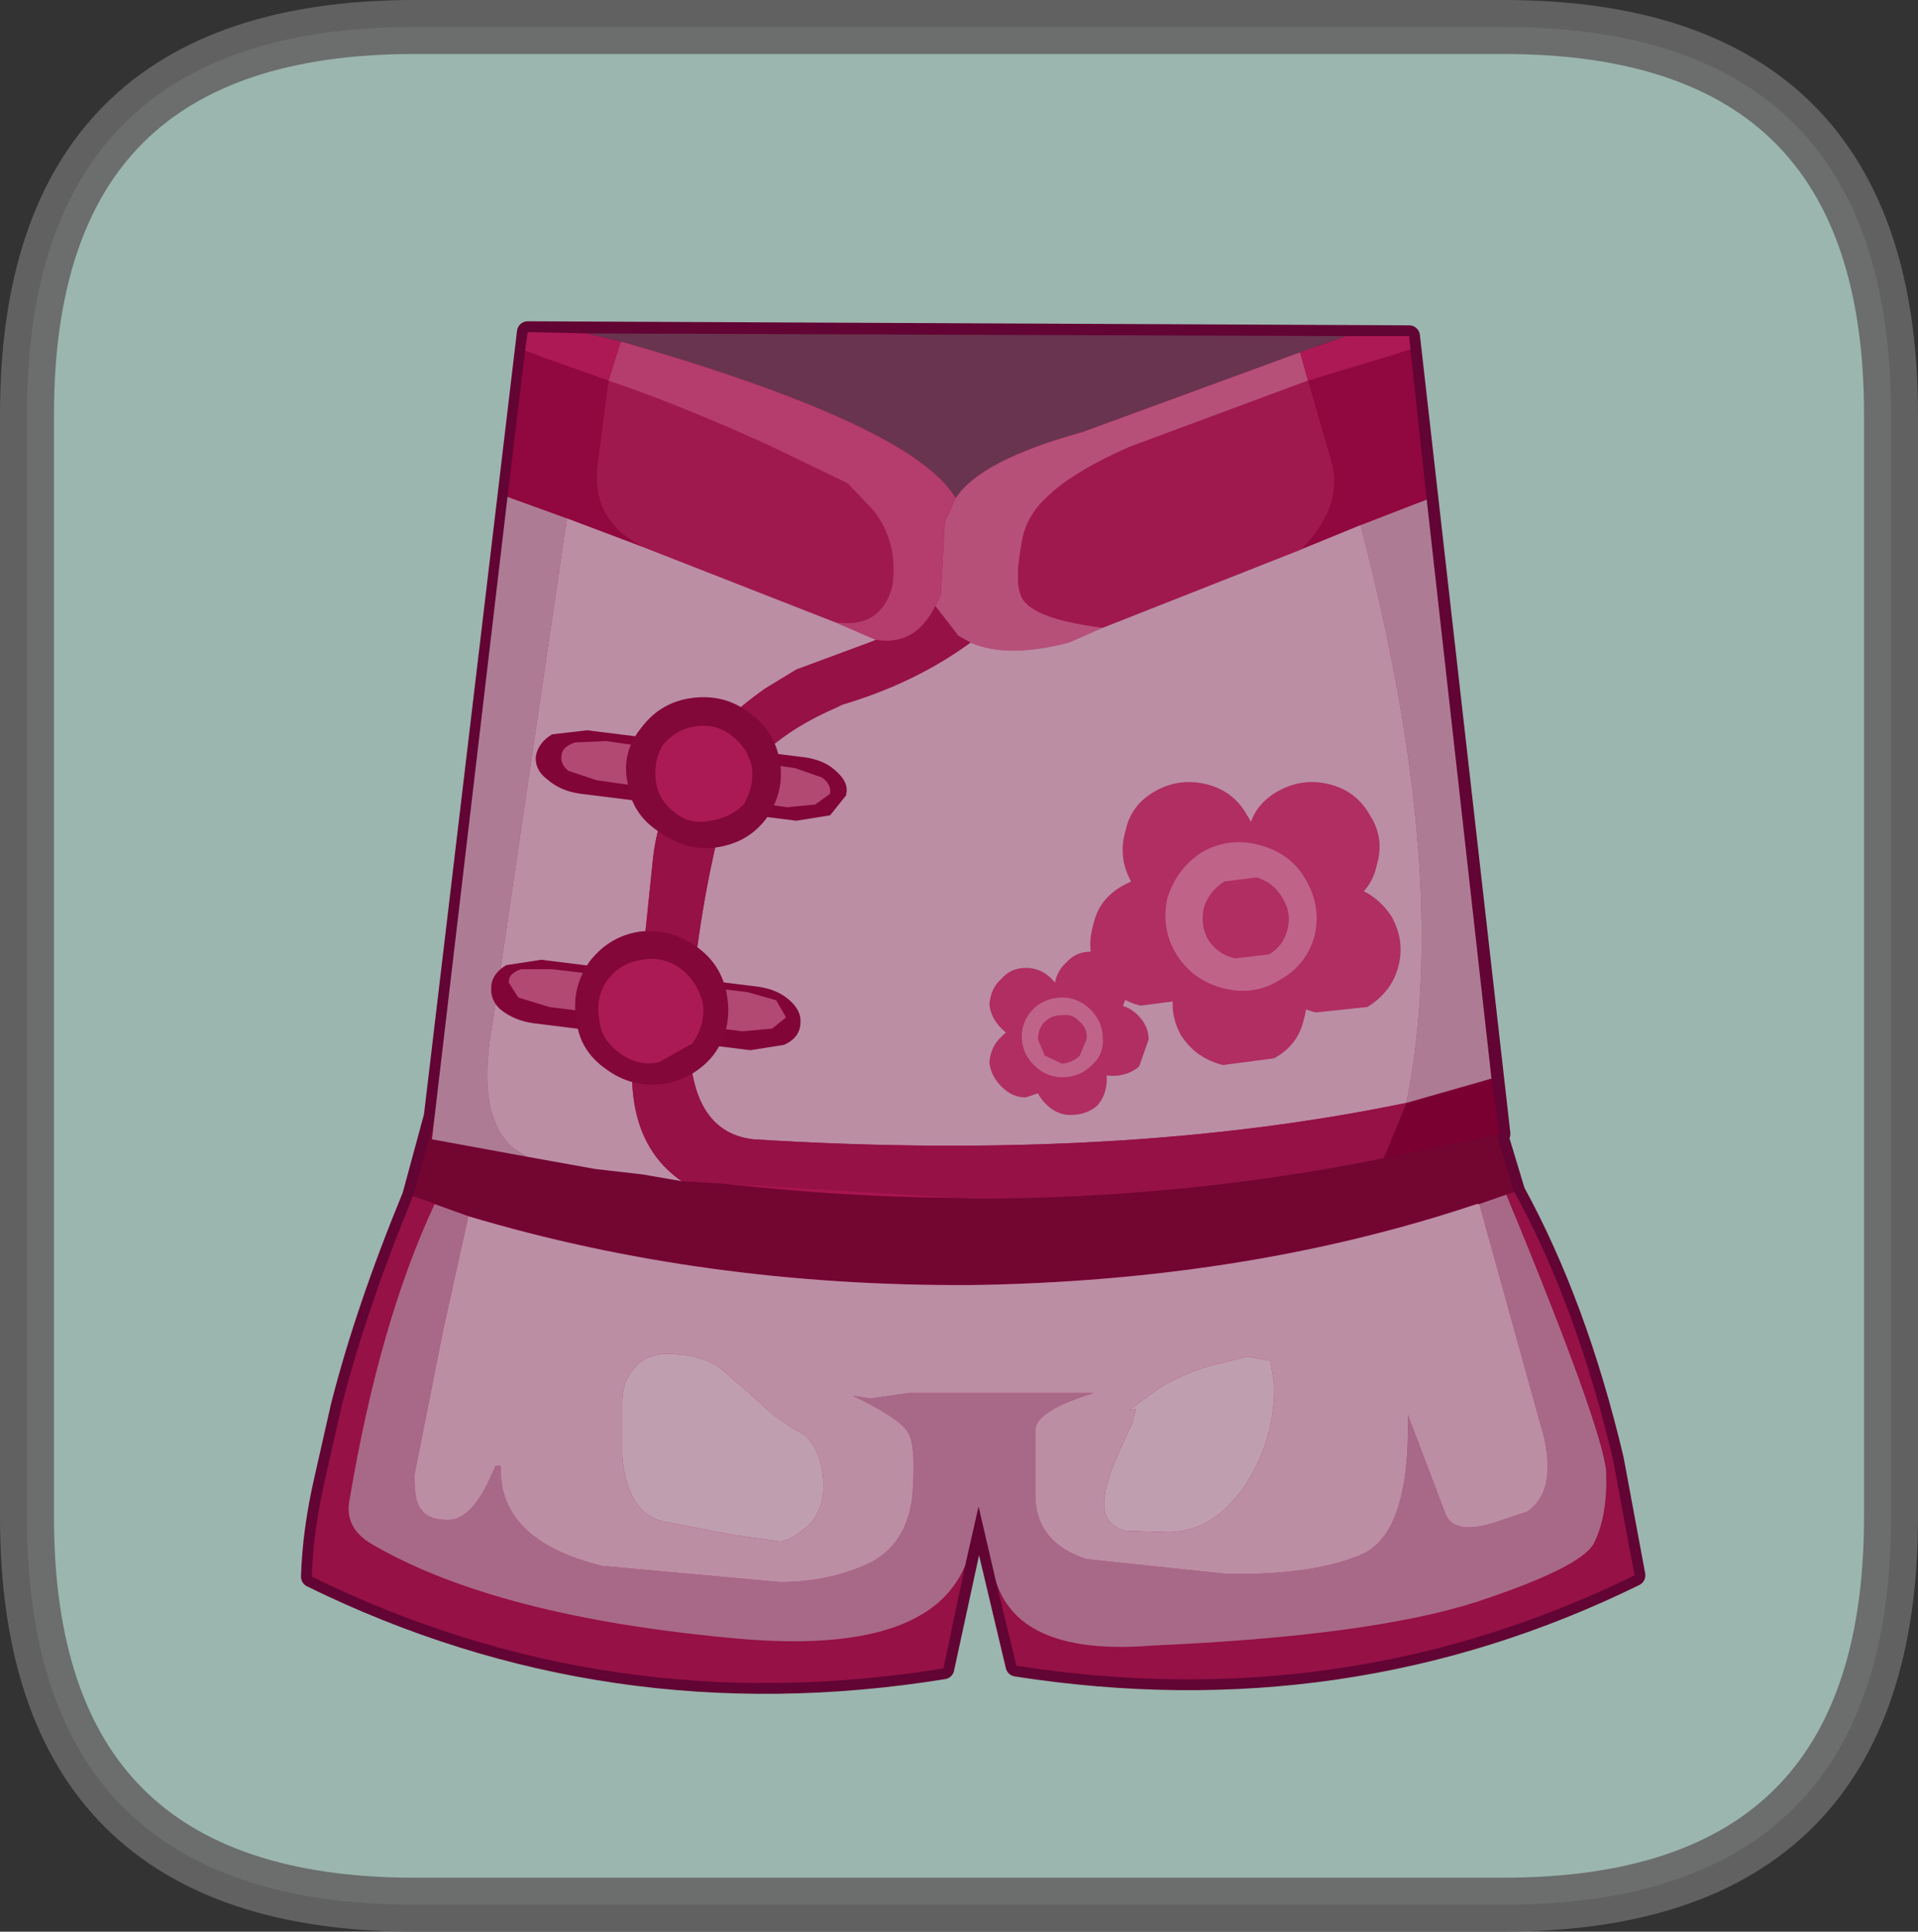 <?xml version="1.0" encoding="UTF-8" standalone="no"?>
<svg xmlns:xlink="http://www.w3.org/1999/xlink" height="71.55px" width="71.05px" xmlns="http://www.w3.org/2000/svg">
  <rect width="100%" height="100%" fill="#333333" stroke="none"/>
  <g transform="matrix(1.0, 0.0, 0.0, 1.0, 12.35, 11.1)">
    <path d="M43.35 -10.1 Q57.7 -10.1 57.7 4.25 L57.7 45.1 Q57.7 59.45 43.35 59.45 L3.0 59.45 Q-11.35 59.45 -11.35 45.1 L-11.35 4.25 Q-11.35 -10.1 3.0 -10.1 L43.35 -10.1" fill="#cff3e8" fill-rule="evenodd" stroke="none"/>
    <path d="M43.1 30.9 L43.75 33.05 Q46.05 37.25 47.4 42.95 L48.2 47.25 Q37.5 52.5 25.3 50.6 L23.9 44.7 22.6 50.7 Q10.2 52.7 -0.8 47.3 -0.75 45.6 -0.3 43.65 L0.3 41.0 Q1.2 37.45 2.95 33.2 L3.75 30.25 7.2 1.2 39.85 1.35 43.2 30.9 43.1 30.9" fill="#e01c6a" fill-rule="evenodd" stroke="none"/>
    <path d="M43.1 30.9 L43.75 33.05 Q46.05 37.25 47.4 42.95 L48.2 47.25 Q37.5 52.5 25.3 50.6 L23.9 44.7 22.6 50.7 Q10.2 52.7 -0.8 47.3 -0.75 45.6 -0.3 43.65 L0.3 41.0 Q1.2 37.45 2.95 33.2 L3.75 30.25 7.2 1.2 39.85 1.35 43.2 30.9 43.1 30.9 Z" fill="none" stroke="#830645" stroke-linecap="round" stroke-linejoin="round" stroke-width="0.8"/>
    <path d="M2.95 33.2 L3.85 29.95 3.75 30.9 9.7 32.1 11.45 32.4 12.9 32.55 Q28.9 34.65 43.0 30.65 L43.75 33.05 43.45 33.15 42.45 33.5 42.35 33.5 Q33.85 36.35 23.6 36.5 13.7 36.55 5.0 33.95 L3.75 33.5 2.95 33.2" fill="#9a0742" fill-rule="evenodd" stroke="none"/>
    <path d="M43.75 33.05 Q46.05 37.25 47.4 42.95 L48.2 47.25 Q37.5 52.5 25.3 50.6 L24.55 47.5 Q25.45 50.25 30.35 49.85 38.35 49.5 42.3 48.25 46.25 46.95 46.7 46.05 47.2 45.05 47.15 43.4 47.0 41.75 43.45 33.15 L43.75 33.05 M23.4 46.9 L22.6 50.7 Q10.2 52.7 -0.8 47.3 -0.75 45.6 -0.3 43.65 L0.3 41.0 Q1.2 37.45 2.95 33.2 L3.75 33.5 Q1.7 37.9 0.6 44.45 0.4 45.45 1.35 46.05 6.0 48.8 15.05 49.6 22.0 50.2 23.4 46.9" fill="#c7175e" fill-rule="evenodd" stroke="none"/>
    <path d="M24.55 47.5 L23.9 44.7 23.4 46.9 Q22.0 50.2 15.05 49.6 6.0 48.8 1.35 46.05 0.4 45.45 0.6 44.45 1.7 37.9 3.75 33.5 L5.0 33.95 4.05 38.25 3.0 43.55 Q3.0 44.55 3.25 44.8 3.5 45.2 4.25 45.2 5.2 45.2 6.0 43.2 L6.2 43.2 Q6.1 45.95 9.95 46.9 L16.55 47.5 Q18.35 47.5 19.85 46.8 21.25 46.1 21.45 44.3 21.6 42.35 21.25 41.9 20.9 41.4 19.25 40.6 L19.9 40.7 21.3 40.5 28.15 40.5 Q26.05 41.15 26.0 41.85 L26.0 44.35 Q26.05 46.05 27.9 46.65 L33.1 47.2 Q36.35 47.25 38.15 46.45 39.9 45.6 39.8 41.3 L41.15 44.85 Q41.4 45.8 43.0 45.3 L44.2 44.9 Q45.3 44.2 44.85 42.15 L42.45 33.5 43.45 33.15 Q47.0 41.75 47.15 43.4 47.2 45.05 46.7 46.05 46.25 46.95 42.3 48.25 38.35 49.5 30.35 49.85 25.45 50.25 24.55 47.5" fill="#e08cb6" fill-rule="evenodd" stroke="none"/>
    <path d="M5.0 33.95 Q13.7 36.55 23.6 36.5 33.85 36.35 42.35 33.5 L42.45 33.5 44.85 42.15 Q45.3 44.2 44.2 44.9 L43.0 45.3 Q41.4 45.8 41.15 44.85 L39.8 41.3 Q39.9 45.6 38.15 46.45 36.35 47.25 33.1 47.2 L27.9 46.65 Q26.05 46.05 26.0 44.35 L26.0 41.85 Q26.05 41.15 28.15 40.5 L21.3 40.5 19.9 40.7 19.25 40.6 Q20.9 41.4 21.25 41.9 21.6 42.35 21.45 44.3 21.25 46.1 19.85 46.8 18.35 47.5 16.55 47.5 L9.95 46.9 Q6.1 45.95 6.2 43.2 L6.0 43.2 Q5.2 45.2 4.25 45.2 3.5 45.2 3.25 44.8 3.0 44.55 3.0 43.55 L4.05 38.25 5.0 33.95 M15.8 40.85 L14.3 39.55 Q13.55 39.05 12.35 39.05 11.5 39.05 11.05 39.7 10.75 40.05 10.7 40.75 L10.7 42.25 10.7 42.5 10.7 42.85 Q10.9 44.95 12.2 45.25 L14.8 45.75 16.55 46.0 Q17.0 45.95 17.65 45.35 18.15 44.8 18.15 43.95 18.15 42.7 17.45 42.05 16.35 41.45 15.8 40.85 M29.55 41.15 Q29.8 41.0 29.7 41.2 L29.6 41.6 29.3 42.25 29.1 42.7 Q28.55 43.9 28.55 44.6 28.55 45.4 29.35 45.6 L30.9 45.65 Q32.65 45.65 33.85 43.8 34.9 42.1 34.85 40.15 L34.7 39.3 33.85 39.15 32.45 39.5 Q31.1 39.9 30.2 40.6 29.3 41.25 29.55 41.15" fill="#fabedb" fill-rule="evenodd" stroke="none"/>
    <path d="M33.05 21.3 L32.65 21.25 32.45 21.1 32.4 20.8 Q32.4 20.5 32.7 20.4 L33.45 20.45 33.5 20.5 33.55 20.8 33.6 21.2 33.05 21.3" fill="#ecabcc" fill-rule="evenodd" stroke="none"/>
    <path d="M29.55 41.15 Q29.3 41.25 30.2 40.6 31.1 39.9 32.45 39.5 L33.85 39.15 34.7 39.3 34.85 40.15 Q34.9 42.1 33.85 43.8 32.65 45.65 30.9 45.65 L29.35 45.6 Q28.55 45.4 28.55 44.6 28.55 43.9 29.1 42.7 L29.3 42.25 29.6 41.6 29.7 41.2 Q29.8 41.0 29.55 41.15 M15.8 40.85 Q16.35 41.45 17.45 42.05 18.15 42.7 18.15 43.95 18.15 44.8 17.65 45.35 17.0 45.95 16.55 46.0 L14.8 45.75 12.2 45.25 Q10.9 44.95 10.7 42.85 L10.7 42.5 10.7 42.25 10.7 40.75 Q10.75 40.05 11.05 39.7 11.5 39.05 12.35 39.05 13.55 39.05 14.3 39.55 L15.8 40.85" fill="#ffd4e9" fill-rule="evenodd" stroke="none"/>
    <path d="M39.75 29.75 L42.9 28.85 43.2 30.9 38.9 31.8 39.75 29.75" fill="#a30042" fill-rule="evenodd" stroke="none"/>
    <path d="M40.5 7.4 L42.9 28.85 39.75 29.75 Q41.45 21.35 38.05 8.35 L40.5 7.4 M7.2 31.75 L3.65 31.1 6.45 7.3 8.65 8.1 5.9 26.75 Q5.15 30.85 7.2 31.75" fill="#e7a5c6" fill-rule="evenodd" stroke="none"/>
    <path d="M7.1 1.9 L7.2 1.2 9.4 1.25 10.65 1.55 10.2 3.0 7.1 1.9 M37.5 1.35 L39.85 1.35 39.9 1.85 36.1 3.0 35.8 1.95 37.5 1.35" fill="#e72170" fill-rule="evenodd" stroke="none"/>
    <path d="M40.5 7.4 L38.05 8.35 35.85 9.25 Q37.45 7.6 36.95 5.95 L36.1 3.0 39.9 1.85 40.5 7.4 M6.45 7.3 L7.1 1.9 10.2 3.0 9.8 6.05 Q9.5 8.3 11.7 9.25 L8.65 8.1 6.45 7.3" fill="#c20a54" fill-rule="evenodd" stroke="none"/>
    <path d="M35.8 1.95 L36.1 3.0 29.5 5.45 Q27.45 6.35 26.5 7.25 25.65 8.0 25.5 9.0 25.25 10.35 25.45 10.9 25.7 11.8 28.5 12.15 L27.25 12.7 Q24.95 13.3 23.6 12.7 L23.15 12.45 22.3 11.35 22.5 10.95 22.65 8.25 23.05 7.35 Q23.95 5.95 27.75 4.9 L35.8 1.95" fill="#f36ba2" fill-rule="evenodd" stroke="none"/>
    <path d="M9.4 1.25 L37.5 1.35 35.8 1.95 27.75 4.9 Q23.95 5.95 23.05 7.35 21.45 4.65 10.65 1.55 L9.4 1.25" fill="#8c466a" fill-rule="evenodd" stroke="none"/>
    <path d="M38.05 8.35 Q41.45 21.35 39.75 29.75 29.15 31.95 15.55 31.1 13.0 30.8 13.2 26.7 13.5 22.6 14.5 18.85 15.5 16.45 18.65 15.1 L18.85 15.0 Q21.55 14.2 23.6 12.7 24.95 13.3 27.25 12.7 L28.5 12.15 35.85 9.25 38.05 8.35 M12.9 32.65 L11.45 32.4 9.7 32.2 7.2 31.75 Q5.15 30.85 5.9 26.75 L8.65 8.1 11.7 9.25 18.6 11.95 20.1 12.6 19.85 12.7 17.15 13.7 16.0 14.4 Q12.3 17.0 11.85 20.6 L11.1 27.85 Q10.8 31.2 12.9 32.65" fill="#fabedb" fill-rule="evenodd" stroke="none"/>
    <path d="M36.1 3.0 L36.95 5.95 Q37.45 7.6 35.85 9.25 L28.5 12.15 Q25.7 11.8 25.45 10.9 25.25 10.35 25.5 9.0 25.65 8.0 26.5 7.25 27.45 6.35 29.5 5.45 L36.1 3.0 M10.2 3.0 Q12.85 3.9 16.15 5.4 L19.05 6.8 20.0 7.8 Q20.95 9.0 20.7 10.65 20.25 12.2 18.6 11.95 L11.7 9.25 Q9.5 8.3 9.8 6.05 L10.2 3.0" fill="#d42169" fill-rule="evenodd" stroke="none"/>
    <path d="M23.05 7.35 L22.65 8.25 22.5 10.95 22.3 11.35 Q21.55 12.85 20.1 12.6 L18.6 11.95 Q20.25 12.2 20.7 10.65 20.95 9.0 20.0 7.8 L19.05 6.8 16.15 5.4 Q12.85 3.9 10.2 3.0 L10.65 1.55 Q21.45 4.65 23.05 7.35" fill="#f05191" fill-rule="evenodd" stroke="none"/>
    <path d="M38.9 31.8 Q31.5 33.3 23.65 33.3 L12.9 32.65 Q10.8 31.2 11.1 27.85 L11.85 20.6 Q12.3 17.0 16.0 14.4 L17.15 13.7 19.85 12.7 20.1 12.6 Q21.55 12.85 22.3 11.35 L23.15 12.45 23.6 12.7 Q21.55 14.2 18.85 15.0 L18.65 15.1 Q15.5 16.45 14.5 18.85 13.5 22.6 13.2 26.7 13.0 30.8 15.55 31.1 29.15 31.95 39.75 29.75 L38.9 31.8" fill="#c7175e" fill-rule="evenodd" stroke="none"/>
    <path d="M19.0 18.3 L19.0 18.35 18.4 19.1 17.15 19.3 9.15 18.3 Q8.4 18.2 7.9 17.75 7.45 17.4 7.5 16.9 7.6 16.4 8.1 16.1 L9.4 15.95 17.45 16.95 Q18.15 17.05 18.55 17.4 19.1 17.85 19.0 18.3" fill="#ad074a" fill-rule="evenodd" stroke="none"/>
    <path d="M18.4 18.3 L17.85 18.7 16.8 18.8 9.75 17.8 8.7 17.45 Q8.4 17.2 8.45 16.9 L8.45 16.85 Q8.5 16.55 8.95 16.4 L10.1 16.35 17.1 17.35 18.1 17.7 Q18.45 17.95 18.4 18.3" fill="#ec6199" fill-rule="evenodd" stroke="none"/>
    <path d="M13.3 14.75 Q14.5 14.6 15.4 15.3 16.35 15.95 16.55 17.15 16.7 18.25 16.05 19.2 15.35 20.15 14.1 20.3 13.0 20.4 12.05 19.7 11.05 19.05 10.9 17.9 10.65 16.75 11.45 15.8 12.15 14.9 13.3 14.75" fill="#ad0b4c" fill-rule="evenodd" stroke="none"/>
    <path d="M13.45 15.8 Q14.2 15.7 14.75 16.15 15.35 16.6 15.5 17.3 15.6 18.0 15.2 18.7 14.7 19.2 13.95 19.3 13.2 19.45 12.65 19.0 12.05 18.55 11.95 17.85 11.85 17.1 12.2 16.5 12.7 15.9 13.45 15.8" fill="#e52371" fill-rule="evenodd" stroke="none"/>
    <path d="M6.4 24.65 L7.7 24.45 15.75 25.45 Q16.45 25.55 16.9 25.95 17.35 26.35 17.3 26.8 L17.3 26.85 Q17.25 27.35 16.7 27.6 L15.45 27.8 7.4 26.8 Q6.7 26.7 6.2 26.3 5.8 25.95 5.85 25.45 L5.85 25.4 Q5.9 24.95 6.4 24.65" fill="#ad074a" fill-rule="evenodd" stroke="none"/>
    <path d="M15.35 25.65 L16.4 25.95 16.75 26.55 16.75 26.6 16.25 27.0 15.15 27.1 8.0 26.2 6.85 25.85 6.5 25.3 6.5 25.25 Q6.5 24.95 6.95 24.8 L8.1 24.8 15.35 25.65" fill="#ec6199" fill-rule="evenodd" stroke="none"/>
    <path d="M11.4 23.4 Q12.55 23.3 13.5 24.0 14.45 24.7 14.6 25.9 14.75 27.05 14.1 27.95 13.4 28.85 12.2 29.05 11.05 29.2 10.1 28.5 9.1 27.8 9.0 26.65 8.8 25.5 9.5 24.5 10.25 23.55 11.4 23.4" fill="#af094c" fill-rule="evenodd" stroke="none"/>
    <path d="M10.15 25.2 Q10.65 24.55 11.45 24.45 12.2 24.3 12.9 24.8 13.55 25.35 13.7 26.15 13.75 26.9 13.3 27.55 L12.05 28.25 Q11.25 28.4 10.6 27.9 9.9 27.4 9.85 26.65 9.7 25.85 10.15 25.2" fill="#e52371" fill-rule="evenodd" stroke="none"/>
    <path d="M34.1 21.55 Q33.6 20.65 33.9 19.65 34.1 18.7 35.0 18.2 35.9 17.7 36.9 17.95 37.9 18.2 38.4 19.1 38.95 19.95 38.65 20.95 38.45 21.9 37.55 22.4 L35.65 22.65 Q34.65 22.4 34.1 21.55" fill="#eb3e83" fill-rule="evenodd" stroke="none"/>
    <path d="M37.65 21.7 Q38.65 22.0 39.2 22.85 39.7 23.75 39.45 24.7 39.2 25.65 38.3 26.2 L36.4 26.4 Q35.45 26.2 34.9 25.3 34.35 24.45 34.6 23.45 34.9 22.45 35.8 21.95 36.7 21.45 37.65 21.7" fill="#eb3e83" fill-rule="evenodd" stroke="none"/>
    <path d="M31.4 27.25 Q30.9 26.35 31.2 25.35 31.4 24.4 32.3 23.9 33.2 23.4 34.2 23.65 35.2 23.9 35.7 24.8 36.25 25.65 35.95 26.65 35.75 27.6 34.85 28.1 L32.95 28.35 Q31.95 28.1 31.4 27.25" fill="#eb3e83" fill-rule="evenodd" stroke="none"/>
    <path d="M28.35 25.05 Q27.85 24.15 28.15 23.15 28.35 22.2 29.25 21.7 30.15 21.2 31.15 21.45 32.15 21.7 32.65 22.6 33.2 23.45 32.9 24.45 32.7 25.4 31.8 25.9 L29.9 26.15 Q28.9 25.9 28.35 25.05" fill="#eb3e83" fill-rule="evenodd" stroke="none"/>
    <path d="M29.55 21.55 Q29.05 20.65 29.35 19.65 29.55 18.7 30.45 18.2 31.35 17.7 32.35 17.95 33.35 18.2 33.85 19.1 34.4 19.95 34.1 20.95 33.9 21.9 33.0 22.4 L31.1 22.65 Q30.1 22.4 29.55 21.55" fill="#eb3e83" fill-rule="evenodd" stroke="none"/>
    <path d="M35.05 25.2 Q34.1 25.8 32.95 25.5 31.8 25.2 31.2 24.2 30.65 23.25 30.9 22.15 31.25 21.05 32.2 20.45 33.2 19.9 34.3 20.2 35.45 20.5 36.0 21.45 36.6 22.45 36.35 23.55 36.05 24.65 35.05 25.2" fill="#ff85b5" fill-rule="evenodd" stroke="none"/>
    <path d="M34.65 24.25 L33.4 24.4 Q32.75 24.25 32.4 23.7 32.1 23.15 32.25 22.5 32.45 21.9 33.0 21.55 L34.2 21.4 Q34.85 21.6 35.15 22.15 35.5 22.7 35.35 23.3 35.2 23.95 34.65 24.25" fill="#eb3e83" fill-rule="evenodd" stroke="none"/>
    <path d="M27.15 26.4 Q26.75 26.0 26.7 25.5 26.75 24.9 27.15 24.55 27.5 24.15 28.05 24.15 28.6 24.15 29.0 24.55 29.4 24.95 29.4 25.45 29.4 26.05 29.05 26.45 28.65 26.8 28.05 26.8 27.55 26.8 27.15 26.4" fill="#eb3e83" fill-rule="evenodd" stroke="none"/>
    <path d="M27.95 28.35 Q27.55 27.95 27.5 27.45 27.55 26.85 27.95 26.5 28.3 26.1 28.85 26.1 29.4 26.1 29.8 26.5 30.2 26.9 30.2 27.4 L29.85 28.4 Q29.45 28.75 28.85 28.75 28.35 28.75 27.95 28.35" fill="#eb3e83" fill-rule="evenodd" stroke="none"/>
    <path d="M26.4 29.8 Q26.0 29.4 25.95 28.9 26.0 28.3 26.4 27.95 26.75 27.55 27.3 27.55 27.85 27.55 28.25 27.95 28.65 28.35 28.65 28.85 28.65 29.45 28.3 29.85 27.9 30.2 27.3 30.2 26.8 30.2 26.4 29.8" fill="#eb3e83" fill-rule="evenodd" stroke="none"/>
    <path d="M24.75 29.15 Q24.35 28.75 24.3 28.25 24.35 27.65 24.75 27.3 25.1 26.9 25.65 26.9 26.2 26.9 26.6 27.3 27.0 27.7 27.0 28.2 27.0 28.8 26.65 29.2 L25.65 29.55 Q25.15 29.55 24.75 29.15" fill="#eb3e83" fill-rule="evenodd" stroke="none"/>
    <path d="M24.75 27.0 Q24.35 26.6 24.3 26.1 24.35 25.5 24.75 25.15 25.1 24.75 25.65 24.75 26.2 24.75 26.6 25.15 27.0 25.55 27.0 26.05 27.0 26.65 26.65 27.05 L25.65 27.4 Q25.15 27.4 24.75 27.0" fill="#eb3e83" fill-rule="evenodd" stroke="none"/>
    <path d="M28.1 28.35 Q27.65 28.8 27.0 28.8 26.4 28.8 25.95 28.35 25.5 27.9 25.5 27.3 25.5 26.7 25.95 26.25 26.4 25.85 27.0 25.85 27.6 25.85 28.05 26.3 28.5 26.75 28.5 27.35 28.55 27.95 28.1 28.35" fill="#ff85b5" fill-rule="evenodd" stroke="none"/>
    <path d="M27.65 28.0 Q27.4 28.25 27.0 28.3 L26.35 28.0 26.1 27.4 Q26.1 27.0 26.35 26.75 26.6 26.5 27.0 26.5 27.4 26.45 27.65 26.75 27.95 27.0 27.9 27.4 L27.65 28.0" fill="#eb3e83" fill-rule="evenodd" stroke="none"/>
    <path d="M43.35 -10.1 Q57.7 -10.1 57.7 4.25 L57.7 45.1 Q57.7 59.45 43.35 59.45 L3.0 59.45 Q-11.35 59.45 -11.35 45.1 L-11.35 4.25 Q-11.35 -10.1 3.0 -10.1 L43.35 -10.1" fill="#000000" fill-opacity="0.251" fill-rule="evenodd" stroke="none"/>
    <path d="M43.35 -10.1 L3.0 -10.1 Q-11.35 -10.1 -11.35 4.25 L-11.35 45.1 Q-11.35 59.45 3.0 59.45 L43.35 59.45 Q57.7 59.45 57.7 45.1 L57.7 4.25 Q57.7 -10.1 43.35 -10.1 Z" fill="none" stroke="#666666" stroke-linecap="round" stroke-linejoin="round" stroke-opacity="0.902" stroke-width="2.0"/>
  </g>
</svg>
